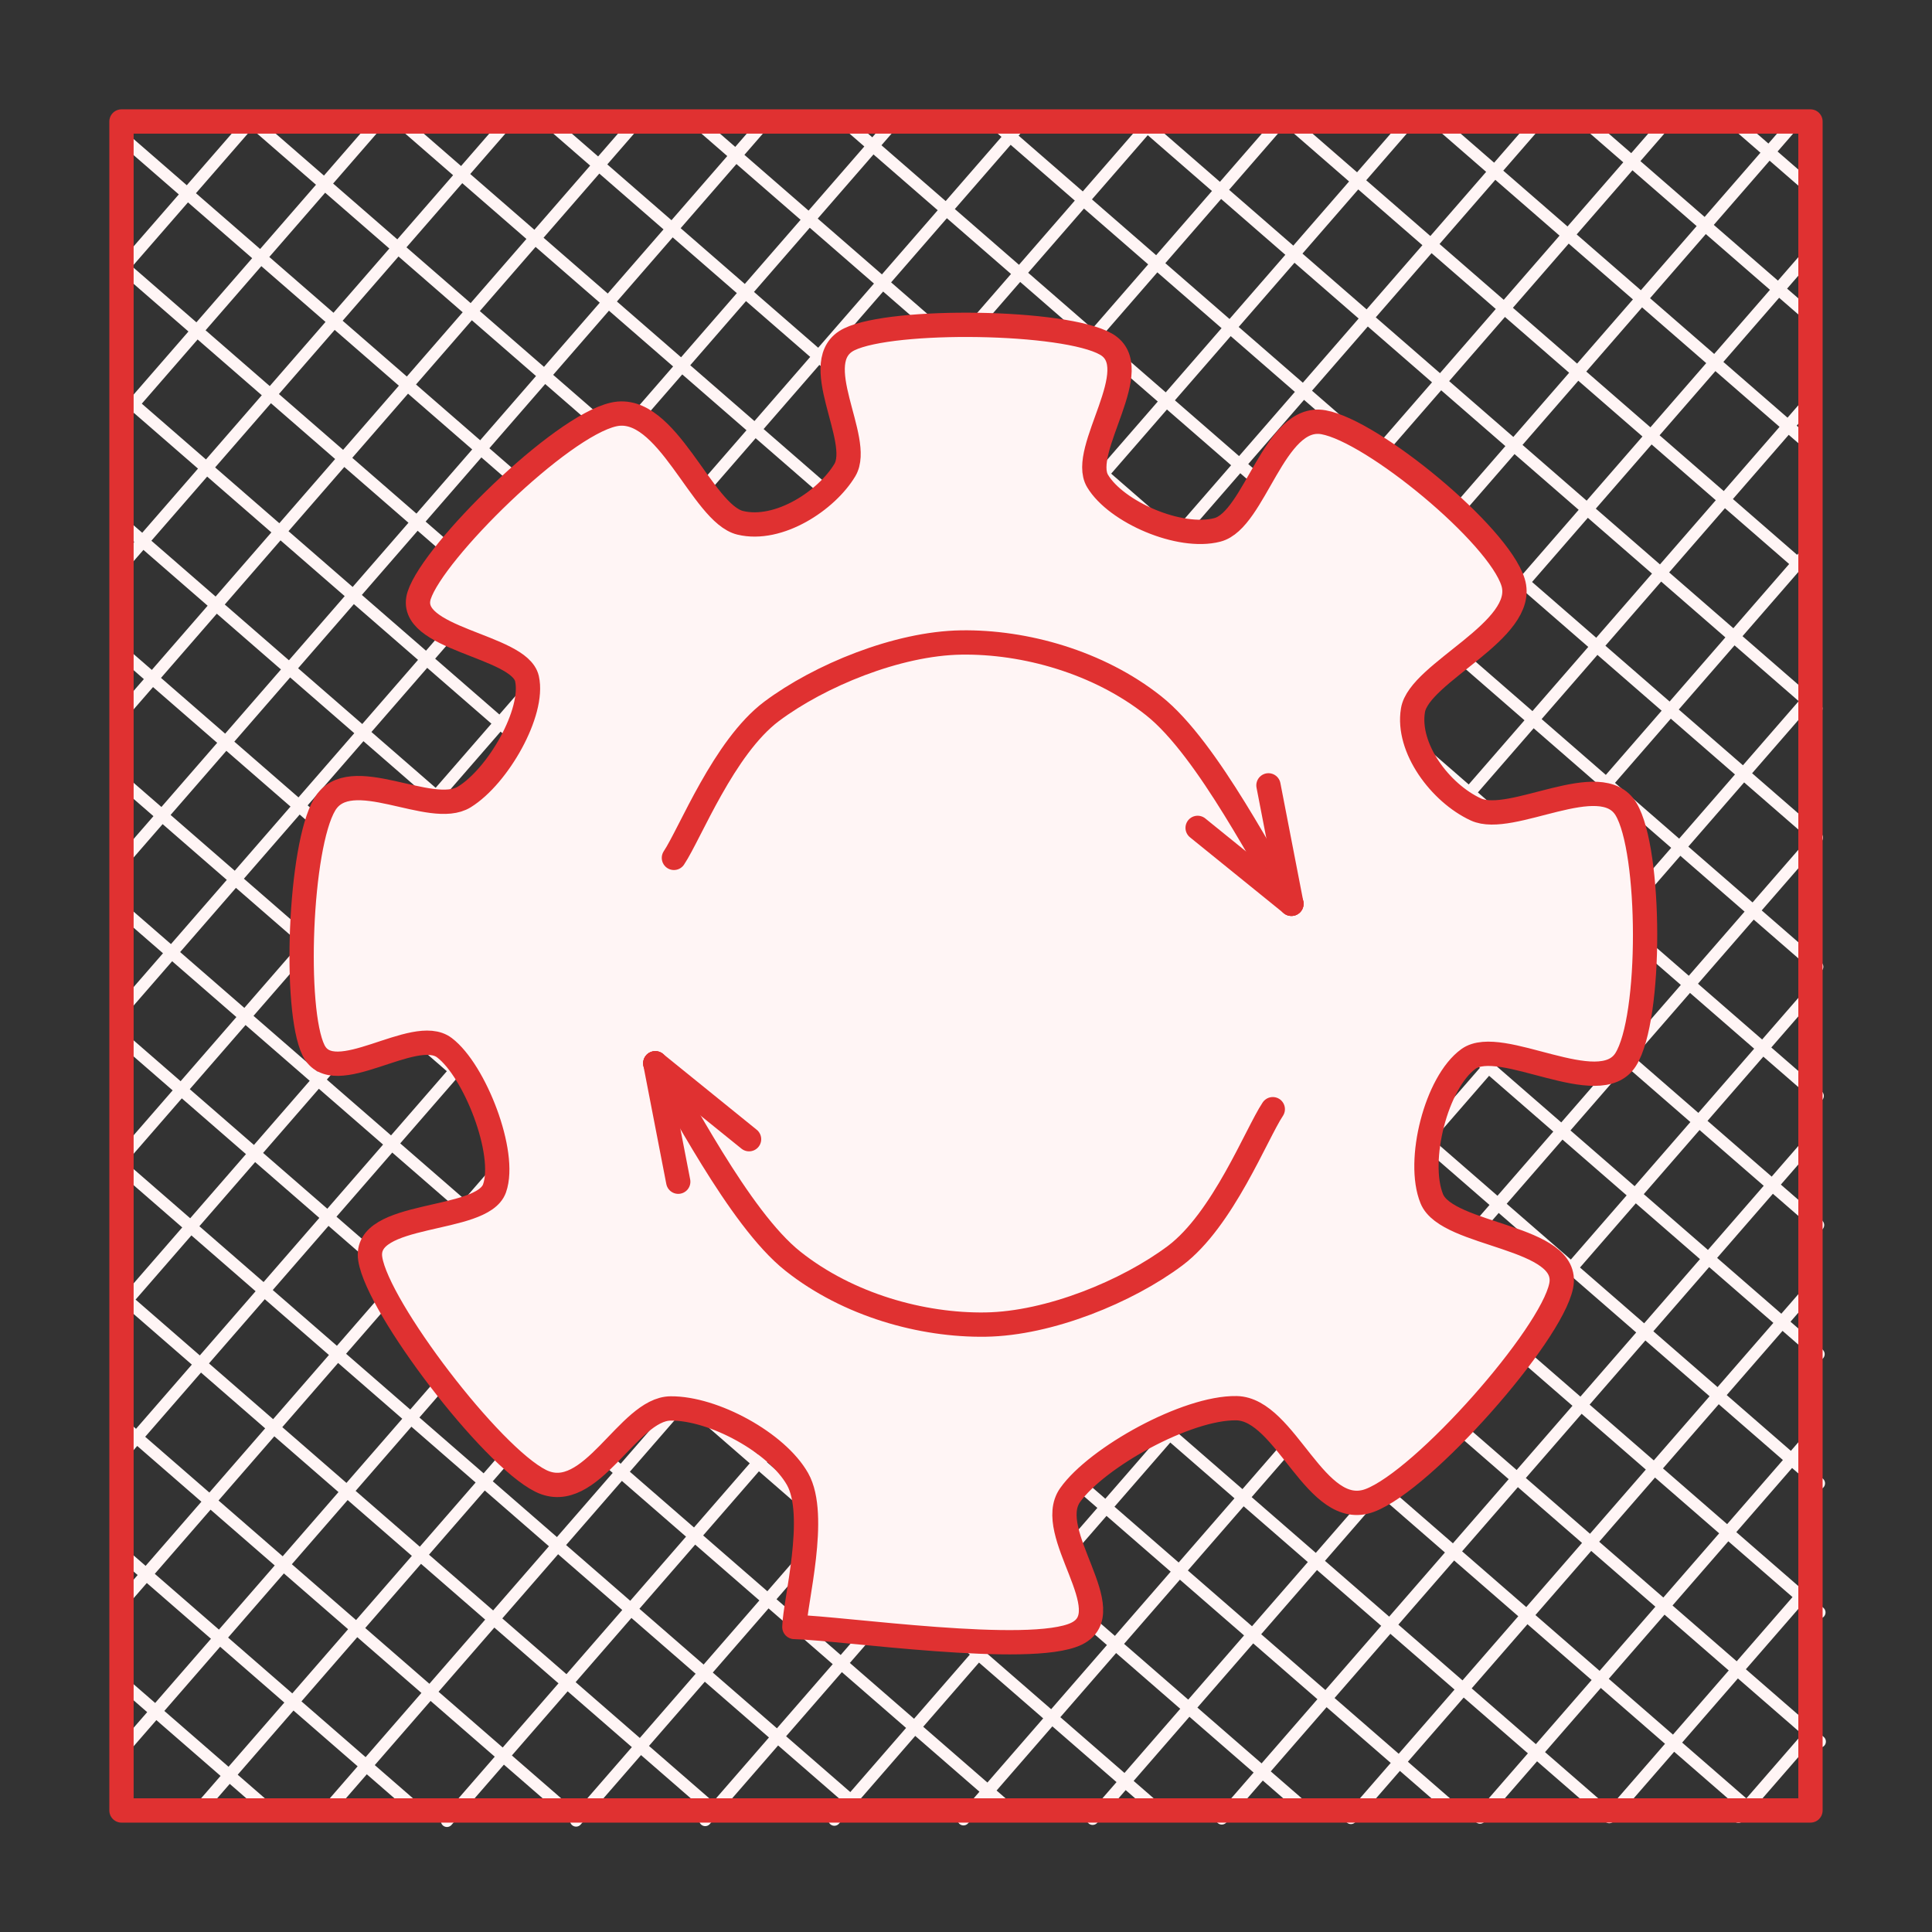 <svg version="1.1" xmlns="http://www.w3.org/2000/svg" viewBox="0 0 159.034 159.034" width="159.034" height="159.034" class="excalidraw-svg"><rect x="0" y="0" width="159.034" height="159.034" fill="#333333" stroke="none"/><!-- svg-source:excalidraw --><defs><style class="style-fonts">
      </style></defs><g stroke-linecap="round" transform="translate(10 10) rotate(0 69.517 69.517)"><path d="M0 0 C0 0, 0 0, 0 0 M0 0 C0 0, 0 0, 0 0 M0.13 12.04 C3.03 8.71, 5.92 5.38, 10.63 -0.03 M0.13 12.04 C3.68 7.96, 7.23 3.88, 10.63 -0.03 M0.27 24.08 C8.15 15.01, 16.04 5.94, 21.26 -0.07 M0.27 24.08 C8.48 14.63, 16.7 5.18, 21.26 -0.07 M-0.26 36.88 C6.45 29.17, 13.15 21.46, 31.89 -0.1 M-0.26 36.88 C8.86 26.39, 17.98 15.9, 31.89 -0.1 M-0.12 48.92 C11.46 35.59, 23.05 22.27, 42.52 -0.14 M-0.12 48.92 C15.61 30.82, 31.35 12.71, 42.52 -0.14 M0.01 60.96 C18.83 39.3, 37.66 17.65, 53.15 -0.17 M0.01 60.96 C20.99 36.82, 41.97 12.69, 53.15 -0.17 M0.14 73 C14.02 57.03, 27.9 41.06, 63.78 -0.21 M0.14 73 C20.49 49.59, 40.84 26.18, 63.78 -0.21 M0.28 85.04 C20.98 61.22, 41.69 37.4, 74.41 -0.24 M0.28 85.04 C24.95 56.66, 49.62 28.28, 74.41 -0.24 M-0.25 97.84 C24.41 69.47, 49.07 41.1, 85.04 -0.28 M-0.25 97.84 C22.94 71.16, 46.13 44.48, 85.04 -0.28 M-0.11 109.88 C20.53 86.13, 41.18 62.38, 95.67 -0.31 M-0.11 109.88 C23.15 83.11, 46.42 56.35, 95.67 -0.31 M0.02 121.92 C34.49 82.26, 68.97 42.6, 106.3 -0.34 M0.02 121.92 C25.32 92.81, 50.62 63.71, 106.3 -0.34 M0.15 133.96 C30.4 99.16, 60.65 64.37, 116.27 0.38 M0.15 133.96 C41.37 86.54, 82.59 39.12, 116.27 0.38 M6.19 139.21 C45.92 93.5, 85.66 47.79, 126.91 0.34 M6.19 139.21 C32.17 109.32, 58.16 79.43, 126.91 0.34 M16.82 139.17 C62.36 86.78, 107.9 34.4, 137.54 0.31 M16.82 139.17 C63.08 85.95, 109.35 32.73, 137.54 0.31 M26.79 139.89 C57.59 104.47, 88.38 69.05, 138.98 10.84 M26.79 139.89 C69.97 90.22, 113.15 40.55, 138.98 10.84 M37.42 139.86 C77.55 93.7, 117.68 47.53, 139.11 22.88 M37.42 139.86 C70.61 101.69, 103.79 63.51, 139.11 22.88 M48.05 139.82 C75.13 108.68, 102.2 77.54, 139.25 34.92 M48.05 139.82 C76.57 107.02, 105.09 74.21, 139.25 34.92 M58.68 139.79 C75.38 120.58, 92.08 101.37, 139.38 46.96 M58.68 139.79 C80.24 114.99, 101.79 90.2, 139.38 46.96 M69.31 139.76 C90.07 115.87, 110.83 91.99, 138.86 59.76 M69.31 139.76 C93.58 111.84, 117.85 83.92, 138.86 59.76 M79.94 139.72 C102.04 114.3, 124.14 88.88, 138.99 71.8 M79.94 139.72 C101.97 114.39, 123.99 89.05, 138.99 71.8 M90.57 139.69 C107.43 120.29, 124.29 100.9, 139.12 83.84 M90.57 139.69 C101.65 126.95, 112.72 114.22, 139.12 83.84 M101.2 139.65 C113.47 125.55, 125.73 111.44, 139.26 95.88 M101.2 139.65 C112.45 126.71, 123.7 113.77, 139.26 95.88 M111.83 139.62 C119.46 130.85, 127.08 122.08, 139.39 107.92 M111.83 139.62 C119.24 131.09, 126.65 122.57, 139.39 107.92 M122.47 139.58 C128.07 133.13, 133.68 126.68, 138.87 120.71 M122.47 139.58 C128.55 132.58, 134.64 125.58, 138.87 120.71 M133.1 139.55 C134.78 137.61, 136.47 135.67, 139 132.76 M133.1 139.55 C135.31 137, 137.52 134.46, 139 132.76 M-0.16 138.89 C-0.16 138.89, -0.16 138.89, -0.16 138.89 M-0.16 138.89 C-0.16 138.89, -0.16 138.89, -0.16 138.89 M11.88 138.76 C7.79 135.2, 3.7 131.65, -0.2 128.26 M11.88 138.76 C9.06 136.31, 6.24 133.86, -0.2 128.26 M24.67 139.28 C17.44 132.99, 10.21 126.71, -0.23 117.63 M24.67 139.28 C16.03 131.77, 7.39 124.26, -0.23 117.63 M36.72 139.15 C23.16 127.36, 9.6 115.58, -0.27 107 M36.72 139.15 C25 128.97, 13.29 118.79, -0.27 107 M48.76 139.02 C32.58 124.96, 16.41 110.89, -0.3 96.37 M48.76 139.02 C32.01 124.46, 15.26 109.9, -0.3 96.37 M60.8 138.88 C44.59 124.8, 28.39 110.71, -0.33 85.74 M60.8 138.88 C43.61 123.94, 26.42 109, -0.33 85.74 M72.84 138.75 C53.65 122.07, 34.45 105.38, -0.37 75.11 M72.84 138.75 C52.58 121.14, 32.33 103.54, -0.37 75.11 M85.63 139.27 C60.41 117.35, 35.19 95.43, 0.35 65.14 M85.63 139.27 C54.29 112.03, 22.96 84.79, 0.35 65.14 M97.67 139.14 C67.77 113.15, 37.87 87.15, 0.32 54.51 M97.67 139.14 C67.41 112.83, 37.14 86.52, 0.32 54.51 M109.72 139.01 C78.45 111.83, 47.19 84.65, 0.28 43.88 M109.72 139.01 C87.74 119.9, 65.76 100.8, 0.28 43.88 M121.76 138.87 C79.27 101.94, 36.78 65, 0.25 33.25 M121.76 138.87 C86.96 108.63, 52.16 78.38, 0.25 33.25 M133.8 138.74 C103.36 112.28, 72.93 85.83, 0.21 22.62 M133.8 138.74 C81.6 93.37, 29.41 48, 0.21 22.62 M139.8 133.36 C92.27 92.04, 44.74 50.72, 0.18 11.99 M139.8 133.36 C93.75 93.33, 47.71 53.31, 0.18 11.99 M139.77 122.73 C100.59 88.67, 61.41 54.61, 0.14 1.36 M139.77 122.73 C93.54 82.55, 47.32 42.37, 0.14 1.36 M139.73 112.1 C101.58 78.93, 63.42 45.77, 10.68 -0.09 M139.73 112.1 C107.18 83.8, 74.62 55.5, 10.68 -0.09 M139.7 101.47 C96.64 64.04, 53.58 26.61, 22.72 -0.22 M139.7 101.47 C116.29 81.12, 92.88 60.77, 22.72 -0.22 M139.66 90.84 C108.49 63.74, 77.31 36.64, 34.76 -0.35 M139.66 90.84 C103.03 58.99, 66.4 27.15, 34.76 -0.35 M139.63 80.21 C104.64 49.8, 69.66 19.39, 47.55 0.17 M139.63 80.21 C106.43 51.35, 73.23 22.49, 47.55 0.17 M139.59 69.58 C116.19 49.23, 92.78 28.89, 59.59 0.04 M139.59 69.58 C123.55 55.64, 107.52 41.69, 59.59 0.04 M139.56 58.95 C114.32 37.01, 89.09 15.07, 71.63 -0.1 M139.56 58.95 C115.15 37.73, 90.74 16.51, 71.63 -0.1 M139.52 48.32 C123.05 34, 106.58 19.68, 83.68 -0.23 M139.52 48.32 C124.43 35.2, 109.33 22.07, 83.68 -0.23 M139.49 37.69 C123.57 23.85, 107.64 10, 95.72 -0.36 M139.49 37.69 C125.13 25.21, 110.78 12.73, 95.72 -0.36 M139.46 27.06 C127.6 16.75, 115.75 6.45, 108.51 0.16 M139.46 27.06 C129.95 18.79, 120.44 10.53, 108.51 0.16 M139.42 16.43 C132.94 10.8, 126.47 5.17, 120.55 0.03 M139.42 16.43 C132.21 10.16, 125 3.89, 120.55 0.03 M139.39 5.8 C137.34 4.02, 135.29 2.24, 132.59 -0.11 M139.39 5.8 C137.05 3.77, 134.71 1.73, 132.59 -0.11" stroke="#fff5f5" stroke-width="1" fill="none"></path><path d="M0 0 C46.45 0, 92.91 0, 139.03 0 M0 0 C52.82 0, 105.65 0, 139.03 0 M139.03 0 C139.03 43.45, 139.03 86.9, 139.03 139.03 M139.03 0 C139.03 44.63, 139.03 89.26, 139.03 139.03 M139.03 139.03 C101.93 139.03, 64.82 139.03, 0 139.03 M139.03 139.03 C88.4 139.03, 37.77 139.03, 0 139.03 M0 139.03 C0 103.52, 0 68, 0 0 M0 139.03 C0 86.04, 0 33.04, 0 0" stroke="#e03131" stroke-width="2" fill="none"></path></g><g stroke-linecap="round"><g transform="translate(65.389 133.927) rotate(0 14.441 -52.723)" fill-rule="evenodd"><path d="M0 0 C3.87 0.09, 19.42 2.37, 23.21 0.56 C26.99 -1.25, 20.5 -7.76, 22.7 -10.86 C24.89 -13.95, 32.28 -18.08, 36.39 -18.01 C40.5 -17.94, 42.91 -8.75, 47.37 -10.42 C51.82 -12.1, 62.27 -23.95, 63.12 -28.08 C63.97 -32.22, 53.74 -32.13, 52.47 -35.25 C51.2 -38.36, 52.83 -44.84, 55.49 -46.76 C58.15 -48.67, 66.27 -43.29, 68.43 -46.71 C70.59 -50.14, 70.52 -63.89, 68.46 -67.32 C66.4 -70.75, 59.02 -65.94, 56.09 -67.3 C53.17 -68.65, 50.4 -72.35, 50.92 -75.46 C51.43 -78.58, 60.39 -82.05, 59.16 -86 C57.93 -89.95, 47.61 -98.45, 43.55 -99.17 C39.49 -99.89, 37.92 -91.11, 34.82 -90.31 C31.72 -89.5, 26.49 -91.78, 24.96 -94.33 C23.43 -96.88, 29.06 -103.66, 25.65 -105.6 C22.25 -107.55, 8.11 -107.73, 4.53 -106 C0.95 -104.27, 5.65 -97.76, 4.16 -95.24 C2.66 -92.73, -1.28 -90.13, -4.45 -90.89 C-7.63 -91.65, -10.48 -100.81, -14.88 -99.81 C-19.29 -98.82, -29.69 -88.55, -30.88 -84.93 C-32.07 -81.3, -22.63 -80.83, -22.01 -78.06 C-21.39 -75.3, -24.38 -70.05, -27.16 -68.33 C-29.93 -66.61, -36.59 -71.19, -38.66 -67.71 C-40.73 -64.24, -41.22 -50.81, -39.58 -47.47 C-37.93 -44.14, -31.28 -49.58, -28.8 -47.68 C-26.31 -45.79, -23.66 -39.01, -24.68 -36.11 C-25.7 -33.21, -35.55 -34.3, -34.91 -30.29 C-34.28 -26.28, -25 -14.08, -20.88 -12.03 C-16.75 -9.98, -13.7 -17.97, -10.18 -17.99 C-6.66 -18.02, -1.44 -15.18, 0.26 -12.18 C1.96 -9.18, 0.04 -2.03, 0 0" stroke="none" stroke-width="0" fill="#fff5f5" fill-rule="evenodd"></path><path d="M0 0 C3.87 0.09, 19.42 2.37, 23.21 0.56 C26.99 -1.25, 20.5 -7.76, 22.7 -10.86 C24.89 -13.95, 32.28 -18.08, 36.39 -18.01 C40.5 -17.94, 42.91 -8.75, 47.37 -10.42 C51.82 -12.1, 62.27 -23.95, 63.12 -28.08 C63.97 -32.22, 53.74 -32.13, 52.47 -35.25 C51.2 -38.36, 52.83 -44.84, 55.49 -46.76 C58.15 -48.67, 66.27 -43.29, 68.43 -46.71 C70.59 -50.14, 70.52 -63.89, 68.46 -67.32 C66.4 -70.75, 59.02 -65.94, 56.09 -67.3 C53.17 -68.65, 50.4 -72.35, 50.92 -75.46 C51.43 -78.58, 60.39 -82.05, 59.16 -86 C57.93 -89.95, 47.61 -98.45, 43.55 -99.17 C39.49 -99.89, 37.92 -91.11, 34.82 -90.31 C31.72 -89.5, 26.49 -91.78, 24.96 -94.33 C23.43 -96.88, 29.06 -103.66, 25.65 -105.6 C22.25 -107.55, 8.11 -107.73, 4.53 -106 C0.95 -104.27, 5.65 -97.76, 4.16 -95.24 C2.66 -92.73, -1.28 -90.13, -4.45 -90.89 C-7.63 -91.65, -10.48 -100.81, -14.88 -99.81 C-19.29 -98.82, -29.69 -88.55, -30.88 -84.93 C-32.07 -81.3, -22.63 -80.83, -22.01 -78.06 C-21.39 -75.3, -24.38 -70.05, -27.16 -68.33 C-29.93 -66.61, -36.59 -71.19, -38.66 -67.71 C-40.73 -64.24, -41.22 -50.81, -39.58 -47.47 C-37.93 -44.14, -31.28 -49.58, -28.8 -47.68 C-26.31 -45.79, -23.66 -39.01, -24.68 -36.11 C-25.7 -33.21, -35.55 -34.3, -34.91 -30.29 C-34.28 -26.28, -25 -14.08, -20.88 -12.03 C-16.75 -9.98, -13.7 -17.97, -10.18 -17.99 C-6.66 -18.02, -1.44 -15.18, 0.26 -12.18 C1.96 -9.18, 0.04 -2.03, 0 0 M0 0 C3.87 0.09, 19.42 2.37, 23.21 0.56 C26.99 -1.25, 20.5 -7.76, 22.7 -10.86 C24.89 -13.95, 32.28 -18.08, 36.39 -18.01 C40.5 -17.94, 42.91 -8.75, 47.37 -10.42 C51.82 -12.1, 62.27 -23.95, 63.12 -28.08 C63.97 -32.22, 53.74 -32.13, 52.47 -35.25 C51.2 -38.36, 52.83 -44.84, 55.49 -46.76 C58.15 -48.67, 66.27 -43.29, 68.43 -46.71 C70.59 -50.14, 70.52 -63.89, 68.46 -67.32 C66.4 -70.75, 59.02 -65.94, 56.09 -67.3 C53.17 -68.65, 50.4 -72.35, 50.92 -75.46 C51.43 -78.58, 60.39 -82.05, 59.16 -86 C57.93 -89.95, 47.61 -98.45, 43.55 -99.17 C39.49 -99.89, 37.92 -91.11, 34.82 -90.31 C31.72 -89.5, 26.49 -91.78, 24.96 -94.33 C23.43 -96.88, 29.06 -103.66, 25.65 -105.6 C22.25 -107.55, 8.11 -107.73, 4.53 -106 C0.95 -104.27, 5.65 -97.76, 4.16 -95.24 C2.66 -92.73, -1.28 -90.13, -4.45 -90.89 C-7.63 -91.65, -10.48 -100.81, -14.88 -99.81 C-19.29 -98.82, -29.69 -88.55, -30.88 -84.93 C-32.07 -81.3, -22.63 -80.83, -22.01 -78.06 C-21.39 -75.3, -24.38 -70.05, -27.16 -68.33 C-29.93 -66.61, -36.59 -71.19, -38.66 -67.71 C-40.73 -64.24, -41.22 -50.81, -39.58 -47.47 C-37.93 -44.14, -31.28 -49.58, -28.8 -47.68 C-26.31 -45.79, -23.66 -39.01, -24.68 -36.11 C-25.7 -33.21, -35.55 -34.3, -34.91 -30.29 C-34.28 -26.28, -25 -14.08, -20.88 -12.03 C-16.75 -9.98, -13.7 -17.97, -10.18 -17.99 C-6.66 -18.02, -1.44 -15.18, 0.26 -12.18 C1.96 -9.18, 0.04 -2.03, 0 0" stroke="#e03131" stroke-width="2" fill="none"></path></g></g><mask></mask><g stroke-linecap="round"><g transform="translate(55.474 70.617) rotate(0 25.417 -6.975)"><path d="M0 0 C1.34 -2.01, 4.1 -9.1, 8.04 -12.06 C11.98 -15.01, 18.4 -17.65, 23.64 -17.73 C28.88 -17.81, 34.95 -16.12, 39.48 -12.53 C44.02 -8.95, 48.94 1.06, 50.83 3.78 M0 0 C1.34 -2.01, 4.1 -9.1, 8.04 -12.06 C11.98 -15.01, 18.4 -17.65, 23.64 -17.73 C28.88 -17.81, 34.95 -16.12, 39.48 -12.53 C44.02 -8.95, 48.94 1.06, 50.83 3.78" stroke="#e03131" stroke-width="2" fill="none"></path></g><g transform="translate(55.474 70.617) rotate(0 25.417 -6.975)"><path d="M43.11 -2.47 C44.76 -1.14, 46.4 0.19, 50.83 3.78 M43.11 -2.47 C45.46 -0.57, 47.81 1.33, 50.83 3.78" stroke="#e03131" stroke-width="2" fill="none"></path></g><g transform="translate(55.474 70.617) rotate(0 25.417 -6.975)"><path d="M48.94 -5.97 C49.34 -3.89, 49.75 -1.81, 50.83 3.78 M48.94 -5.97 C49.52 -3.01, 50.09 -0.04, 50.83 3.78" stroke="#e03131" stroke-width="2" fill="none"></path></g></g><mask></mask><g stroke-linecap="round"><g transform="translate(104.77 91.304) rotate(0 -25.417 6.975)"><path d="M0 0 C-1.34 2.01, -4.1 9.1, -8.04 12.06 C-11.98 15.01, -18.4 17.65, -23.64 17.73 C-28.88 17.81, -34.95 16.12, -39.48 12.53 C-44.02 8.95, -48.94 -1.06, -50.83 -3.78 M0 0 C-1.34 2.01, -4.1 9.1, -8.04 12.06 C-11.98 15.01, -18.4 17.65, -23.64 17.73 C-28.88 17.81, -34.95 16.12, -39.48 12.53 C-44.02 8.95, -48.94 -1.06, -50.83 -3.78" stroke="#e03131" stroke-width="2" fill="none"></path></g><g transform="translate(104.77 91.304) rotate(0 -25.417 6.975)"><path d="M-43.11 2.47 C-45.84 0.26, -48.57 -1.95, -50.83 -3.78 M-43.11 2.47 C-45.05 0.91, -46.98 -0.66, -50.83 -3.78" stroke="#e03131" stroke-width="2" fill="none"></path></g><g transform="translate(104.77 91.304) rotate(0 -25.417 6.975)"><path d="M-48.94 5.97 C-49.61 2.52, -50.28 -0.92, -50.83 -3.78 M-48.94 5.97 C-49.41 3.53, -49.89 1.08, -50.83 -3.78" stroke="#e03131" stroke-width="2" fill="none"></path></g></g><mask></mask></svg>